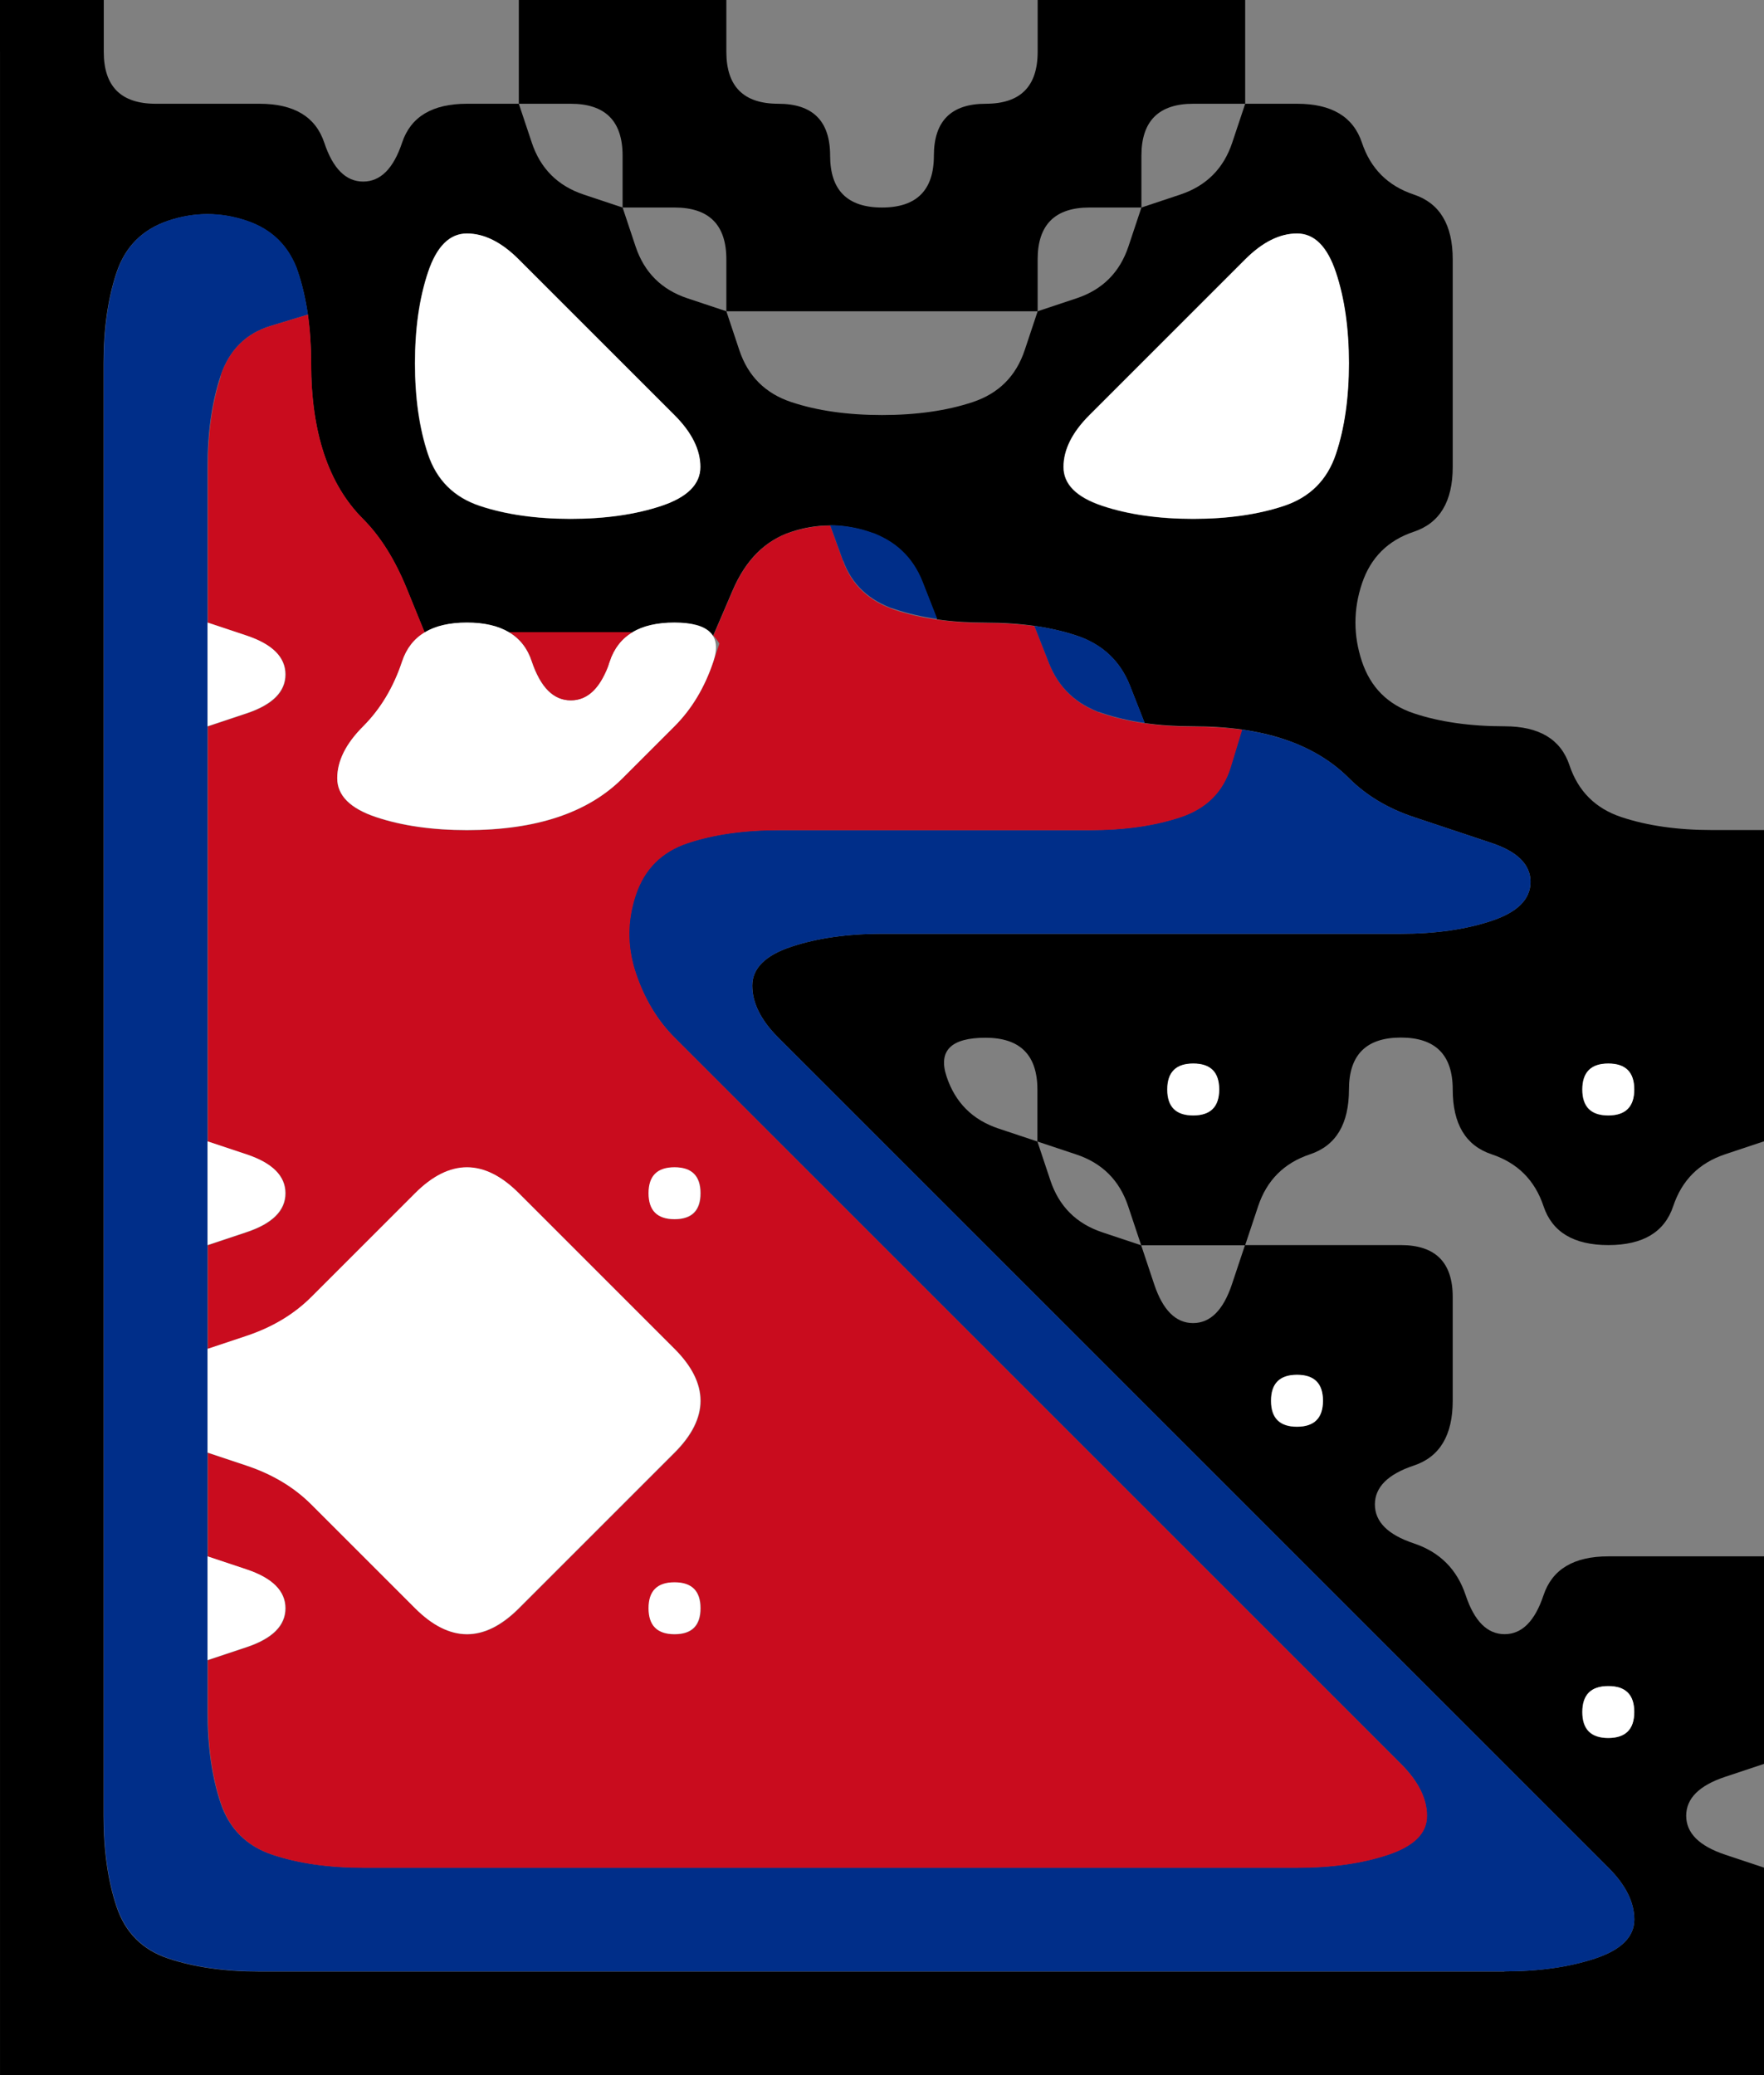 <svg width="17" height="20" version="1.1" viewBox="0 0 17 20" xmlns="http://www.w3.org/2000/svg">
 <rect x="0" y="0" width="17" height="20" fill="#808080" stroke="none"/>
 <g transform="translate(0)">
  <path d="m0 0.5v-0.5h1v0.5q0 0.5 0.5 0.5t1 0 0.625 0.375 0.375 0.375 0.375-0.375 0.625-0.375h0.5l0.125 0.375q0.125 0.375 0.5 0.5l0.375 0.125 0.125 0.375q0.125 0.375 0.5 0.5l0.375 0.125 0.125 0.375q0.125 0.375 0.5 0.5t0.875 0.125 0.875-0.125 0.5-0.5l0.125-0.375 0.375-0.125q0.375-0.125 0.5-0.5l0.125-0.375 0.375-0.125q0.375-0.125 0.5-0.5l0.125-0.375h0.5q0.5 0 0.625 0.375t0.5 0.5 0.375 0.625 0 1 0 1-0.375 0.625-0.5 0.5 0 0.75 0.5 0.5 0.875 0.125 0.625 0.375 0.5 0.5 0.875 0.125h0.5v3l-0.375 0.125q-0.375 0.125-0.5 0.5t-0.625 0.375-0.625-0.375-0.5-0.5-0.375-0.625-0.5-0.5-0.5 0.5-0.375 0.625-0.5 0.5l-0.125 0.375h0.5q0.5 0 1 0t0.5 0.5 0 1-0.375 0.625-0.375 0.375 0.375 0.375 0.5 0.5 0.375 0.375 0.375-0.375 0.625-0.375 1 0h0.5v2l-0.375 0.125q-0.375 0.125-0.375 0.375t0.375 0.375l0.375 0.125v2h-17v-19.5m14.5 18.5q0.5 0 0.875-0.125t0.375-0.375-0.25-0.5-0.5-0.5-0.5-0.5-0.5-0.5-0.5-0.5-0.5-0.5-0.5-0.5-0.5-0.5-0.5-0.5-0.5-0.5-0.5-0.5-0.5-0.5-0.5-0.5-0.5-0.5-0.5-0.5-0.5-0.5-0.5-0.5-0.25-0.5 0.375-0.375 0.875-0.125 1 0 1 0 1 0 1 0 1 0 0.875-0.125 0.375-0.375-0.375-0.375-0.75-0.25-0.625-0.375-0.625-0.375-0.875-0.125h-0.5 0.75-0.25q-0.25 0-0.469-0.031l-0.219-0.031 0.219 0.031-0.141-0.359q-0.141-0.359-0.516-0.484t-0.875-0.125h-0.5 0.75-0.25q-0.25 0-0.469-0.031l-0.219-0.031 0.219 0.031-0.141-0.359q-0.141-0.359-0.516-0.484t-0.75 0-0.562 0.562l-0.188 0.438 0.125 0.125-0.125-0.125q-0.125-0.125-0.375-0.125h-0.25 0.75-1 0.75-0.25q-0.25 0-0.406 0.094l-0.156 0.094 0.156-0.094h-1.188l0.156 0.094-0.156-0.094q-0.156-0.094-0.406-0.094h-0.25 0.75-1 0.75-0.25q-0.25 0-0.406 0.094l-0.156 0.094 0.156-0.094-0.172-0.422q-0.172-0.422-0.422-0.672t-0.375-0.625-0.125-0.875-0.125-0.875-0.5-0.5-0.75 0-0.5 0.5-0.125 0.875 0 1 0 1 0 1 0 1 0 1 0 1 0 1 0 1 0 1 0 1 0 1 0 1 0 1 0 1 0.125 0.875 0.5 0.5 0.875 0.125 1 0 1 0 1 0 1 0 1 0 1 0 1 0 1 0 1 0 1 0 1 0 1 0m0.75-2.5q0 0.25 0.25 0.25t0.25-0.25-0.25-0.25-0.25 0.25m-3-3q0 0.25 0.25 0.25t0.25-0.25-0.25-0.25-0.25 0.25m-0.75-8.5q0.5 0 0.875-0.125t0.5-0.5 0.125-0.875-0.125-0.875-0.375-0.375-0.5 0.25-0.5 0.5-0.5 0.5-0.5 0.5-0.25 0.5 0.375 0.375 0.875 0.125m-6 0q0.5 0 0.875-0.125t0.375-0.375-0.25-0.5-0.5-0.5-0.5-0.5-0.5-0.5-0.5-0.25-0.375 0.375-0.125 0.875 0.125 0.875 0.5 0.5 0.875 0.125m6.375 7.375 0.125-0.375h-1l0.125 0.375q0.125 0.375 0.375 0.375t0.375-0.375m-1.25-0.5 0.375 0.125-0.125-0.375q-0.125-0.375-0.5-0.5l-0.375-0.125 0.125 0.375q0.125 0.375 0.5 0.5m0.625-1.375q0 0.25 0.25 0.25t0.25-0.25-0.25-0.25-0.25 0.25m-1.625 0.375 0.375 0.125v-0.5q0-0.5-0.5-0.5t-0.375 0.375 0.5 0.5m5.625-0.375q0 0.25 0.25 0.25t0.25-0.25-0.25-0.25-0.25 0.25"/>
  <path d="m1 0.5v-0.5h4v1h-0.5q-0.5 0-0.625 0.375t-0.375 0.375-0.375-0.375-0.625-0.375-1 0-0.5-0.5" fill-opacity="0"/>
  <path d="m5 0.5v-0.5h2v0.5q0 0.5 0.5 0.5t0.5 0.5 0.5 0.5 0.5-0.5 0.5-0.5 0.5-0.5v-0.5h2v1h-0.5q-0.5 0-0.5 0.5v0.5h-0.5q-0.5 0-0.5 0.5v0.5h-0.5q-0.5 0-1 0t-1 0h-0.5v-0.5q0-0.5-0.5-0.5h-0.5v-0.5q0-0.5-0.5-0.5h-0.5v-0.5"/>
  <g fill-opacity="0">
   <path d="m7 0.5v-0.5h3v0.5q0 0.5-0.5 0.5t-0.5 0.5-0.5 0.5-0.5-0.5-0.5-0.5-0.5-0.5"/>
   <path d="m12 0.5v-0.5h5v8h-0.5q-0.5 0-0.875-0.125t-0.5-0.5-0.625-0.375-0.875-0.125-0.5-0.5 0-0.75 0.5-0.5 0.375-0.625 0-1 0-1-0.375-0.625-0.5-0.5-0.625-0.375h-0.5v-0.5"/>
   <path d="M 5.125,1.375 5,1 H 5.5 Q 6,1 6,1.5 V 2 L 5.625,1.875 Q 5.25,1.75 5.125,1.375"/>
   <path d="m11 1.5q0-0.5 0.5-0.5h0.5l-0.125 0.375q-0.125 0.375-0.5 0.5l-0.375 0.125v-0.5"/>
  </g>
  <path d="m1.125 2.625q0.125-0.375 0.5-0.5t0.75 0 0.5 0.5l0.125 0.375-0.188-0.562 0.062 0.188q0.062 0.188 0.094 0.406l0.031 0.219-0.031-0.219-0.359 0.109q-0.359 0.109-0.484 0.484t-0.125 0.875 0 1 0 1 0 1 0 1 0 1 0 1 0 1 0 1 0 1 0 1 0 1 0 1 0.125 0.875 0.5 0.5 0.875 0.125 1 0 1 0 1 0 1 0 1 0 1 0 1 0 1 0 1 0 0.875-0.125 0.375-0.375-0.25-0.5-0.5-0.5-0.5-0.5-0.5-0.5-0.5-0.5-0.5-0.5-0.5-0.5-0.5-0.5-0.5-0.5-0.5-0.5-0.5-0.5-0.5-0.5-0.5-0.5-0.5-0.5-0.5-0.5-0.375-0.625 0-0.75 0.5-0.5 0.875-0.125 1 0 1 0 1 0 0.875-0.125 0.484-0.484l0.109-0.359-0.219-0.031 0.219 0.031q0.219 0.031 0.406 0.094l0.188 0.062-0.562-0.188 0.375 0.125q0.375 0.125 0.625 0.375t0.625 0.375 0.75 0.25 0.375 0.375-0.375 0.375-0.875 0.125-1 0-1 0-1 0-1 0-1 0-0.875 0.125-0.375 0.375 0.25 0.5 0.5 0.5 0.5 0.5 0.5 0.5 0.5 0.5 0.5 0.5 0.5 0.5 0.5 0.5 0.5 0.5 0.5 0.5 0.5 0.5 0.5 0.5 0.5 0.5 0.5 0.5 0.5 0.5 0.5 0.5 0.5 0.5 0.25 0.5-0.375 0.375-0.875 0.125-1 0-1 0-1 0-1 0-1 0-1 0-1 0-1 0-1 0-1 0-1 0-1 0-0.875-0.125-0.5-0.5-0.125-0.875 0-1 0-1 0-1 0-1 0-1 0-1 0-1 0-1 0-1 0-1 0-1 0-1 0-1 0-1 0.125-0.875" fill="#002e89"/>
  <path d="m4.125 2.625q0.125-0.375 0.375-0.375t0.5 0.25 0.5 0.5 0.5 0.5 0.5 0.5 0.25 0.5-0.375 0.375-0.875 0.125-0.875-0.125-0.5-0.5-0.125-0.875 0.125-0.875" fill="#fff"/>
  <path d="M 6.125,2.375 6,2 H 6.5 Q 7,2 7,2.5 V 3 L 6.625,2.875 Q 6.25,2.75 6.125,2.375" fill-opacity="0"/>
  <path d="m10 2.5q0-0.5 0.5-0.5h0.5l-0.125 0.375q-0.125 0.375-0.5 0.5l-0.375 0.125v-0.5" fill-opacity="0"/>
  <path d="m12 2.5q0.25-0.25 0.5-0.25t0.375 0.375 0.125 0.875-0.125 0.875-0.5 0.5-0.875 0.125-0.875-0.125-0.375-0.375 0.25-0.5 0.5-0.5 0.5-0.5 0.5-0.5" fill="#fff"/>
  <path d="m2.125 3.625q0.125-0.375 0.484-0.484l0.359-0.109-0.031-0.219 0.031 0.219q0.031 0.219 0.031 0.469v0.25-0.75 0.5q0 0.5 0.125 0.875t0.375 0.625 0.422 0.672l0.172 0.422 0.156-0.094-0.156 0.094q-0.156 0.094-0.219 0.281l-0.062 0.188 0.188-0.562-0.125 0.375q-0.125 0.375-0.375 0.625t-0.25 0.5 0.375 0.375 0.875 0.125 0.875-0.125 0.625-0.375 0.5-0.5 0.375-0.625l0.125-0.375v0.75-0.25q0-0.25-0.125-0.375l-0.125-0.125 0.125 0.125 0.188-0.438q0.188-0.438 0.562-0.562l0.375-0.125-0.562 0.188 0.188-0.062q0.188-0.062 0.375-0.062h0.188-0.188l0.125 0.344q0.125 0.344 0.5 0.469t0.875 0.125h0.5-0.75 0.25q0.25 0 0.469 0.031l0.219 0.031-0.219-0.031 0.141 0.359q0.141 0.359 0.516 0.484t0.875 0.125h0.5-0.75 0.25q0.25 0 0.469 0.031l0.219 0.031-0.219-0.031-0.109 0.359q-0.109 0.359-0.484 0.484t-0.875 0.125-1 0-1 0-1 0-0.875 0.125-0.5 0.5 0 0.75 0.375 0.625 0.5 0.5 0.5 0.5 0.5 0.5 0.5 0.5 0.5 0.5 0.5 0.5 0.5 0.5 0.5 0.5 0.5 0.5 0.5 0.5 0.5 0.5 0.5 0.5 0.5 0.5 0.5 0.5 0.25 0.5-0.375 0.375-0.875 0.125-1 0-1 0-1 0-1 0-1 0-1 0-1 0-1 0-1 0-0.875-0.125-0.5-0.5-0.125-0.875v-0.5l0.375-0.125q0.375-0.125 0.375-0.375t-0.375-0.375l-0.375-0.125v-1l0.375 0.125q0.375 0.125 0.625 0.375t0.5 0.5 0.5 0.5 0.5 0.25 0.5-0.25 0.5-0.5 0.5-0.5 0.5-0.5 0.25-0.5-0.25-0.5-0.5-0.5-0.5-0.5-0.5-0.5-0.5-0.25-0.5 0.25-0.5 0.5-0.5 0.5-0.625 0.375l-0.375 0.125v-1l0.375-0.125q0.375-0.125 0.375-0.375t-0.375-0.375l-0.375-0.125v-0.5q0-0.5 0-1t0-1 0-1v-0.5l0.375-0.125q0.375-0.125 0.375-0.375t-0.375-0.375l-0.375-0.125v-0.5q0-0.5 0-1t0.125-0.875m-0.125 2v0.625-0.25q0-0.25 0-0.5v-0.25 0.375m0 1.25v0.875-0.25q0-0.25 0-0.5v-0.25 0.125m0 3.75v0.625-0.25q0-0.25 0-0.5v-0.25 0.375m0 1.25v0.875-0.25q0-0.25 0-0.5v-0.25 0.125m0 0.75v0.625-0.25q0-0.25 0-0.5v-0.25 0.375m4.25-1.125q0 0.25 0.25 0.25t0.25-0.25-0.25-0.25-0.25 0.25m-4.25 2.375v0.875-0.25q0-0.25 0-0.5v-0.25 0.125m0 0.75v0.625-0.25q0-0.25 0-0.5v-0.25 0.375m0 1.25v0.875-0.25q0-0.25 0-0.5v-0.25 0.125m4.25-0.375q0 0.25 0.25 0.25t0.25-0.25-0.25-0.25-0.25 0.25" fill="#c90c1e"/>
  <path d="m7.125 3.375-0.125-0.375h0.5q0.5 0 1 0t1 0h0.5l-0.125 0.375q-0.125 0.375-0.5 0.5t-0.875 0.125-0.875-0.125-0.5-0.5" fill-opacity="0"/>
  <g>
   <path d="m8.125 5.406-0.125-0.344h-0.188 0.188q0.188 0 0.375 0.062l0.188 0.062-0.562-0.188 0.375 0.125q0.375 0.125 0.516 0.484l0.141 0.359 0.219 0.031-0.219-0.031q-0.219-0.031-0.406-0.094l-0.188-0.062 0.562 0.188-0.375-0.125q-0.375-0.125-0.5-0.469" fill="#002e89"/>
   <path d="m2 6.5v-0.5l0.375 0.125q0.375 0.125 0.375 0.375t-0.375 0.375l-0.375 0.125v-0.5m0 0.125v0.625-0.25q0-0.25 0-0.5v-0.25 0.375m0-0.75v0.875-0.25q0-0.25 0-0.5v-0.25 0.125" fill="#fff"/>
   <path d="m3.875 6.375q0.125-0.375 0.625-0.375t0.625 0.375 0.375 0.375 0.375-0.375 0.625-0.375 0.375 0.375-0.375 0.625-0.5 0.5-0.625 0.375-0.875 0.125-0.875-0.125-0.375-0.375 0.25-0.5 0.375-0.625" fill="#fff"/>
   <path d="m5.125 6.375-0.125-0.375 0.188 0.562-0.062-0.188q-0.062-0.188-0.219-0.281l-0.156-0.094 0.156 0.094h1.188l0.156-0.094-0.156 0.094q-0.156 0.094-0.219 0.281l-0.062 0.188 0.188-0.562-0.125 0.375q-0.125 0.375-0.375 0.375t-0.375-0.375" fill="#c90c1e"/>
   <path d="m10.109 6.391-0.141-0.359-0.219-0.031 0.219 0.031q0.219 0.031 0.406 0.094l0.188 0.062-0.562-0.188 0.375 0.125q0.375 0.125 0.516 0.484l0.141 0.359 0.219 0.031-0.219-0.031q-0.219-0.031-0.406-0.094l-0.188-0.062 0.562 0.188-0.375-0.125q-0.375-0.125-0.516-0.484" fill="#002e89"/>
  </g>
  <path d="m9.125 10.375q-0.125-0.375 0.375-0.375t0.5 0.5v0.5l-0.375-0.125q-0.375-0.125-0.5-0.5" fill-opacity="0"/>
  <path d="m11.25 10.5q0-0.25 0.25-0.25t0.25 0.25-0.25 0.25-0.25-0.25" fill="#fff"/>
  <path d="m13 10.5q0-0.5 0.5-0.5t0.5 0.5 0.375 0.625 0.5 0.5 0.625 0.375 0.625-0.375 0.5-0.5l0.375-0.125v4h-0.5q-0.5 0-1 0t-0.625 0.375-0.375 0.375-0.375-0.375-0.5-0.5-0.375-0.375 0.375-0.375 0.375-0.625 0-1-0.5-0.5-1 0h-0.5l0.125-0.375q0.125-0.375 0.5-0.5t0.375-0.625" fill-opacity="0"/>
  <g fill="#fff">
   <path d="m15.25 10.5q0-0.25 0.25-0.25t0.25 0.25-0.25 0.25-0.25-0.25"/>
   <path d="m2 11.5v-0.5l0.375 0.125q0.375 0.125 0.375 0.375t-0.375 0.375l-0.375 0.125v-0.5m0 0.125v0.625-0.25q0-0.25 0-0.5v-0.25 0.375m0-0.75v0.875-0.25q0-0.25 0-0.5v-0.25 0.125"/>
   <path d="m4 11.5q0.25-0.25 0.5-0.25t0.5 0.25 0.5 0.5 0.5 0.5 0.5 0.5 0.25 0.5-0.25 0.5-0.5 0.5-0.5 0.5-0.5 0.5-0.5 0.25-0.5-0.25-0.5-0.5-0.5-0.5-0.625-0.375l-0.375-0.125v-1l0.375-0.125q0.375-0.125 0.625-0.375t0.5-0.5 0.5-0.5m-2 1.375v0.875-0.25q0-0.25 0-0.5v-0.25 0.125m0 0.75v0.625-0.25q0-0.25 0-0.5v-0.25 0.375"/>
   <path d="m6.25 11.5q0-0.25 0.25-0.25t0.25 0.25-0.25 0.25-0.25-0.25"/>
  </g>
  <path d="m10.125 11.375-0.125-0.375 0.375 0.125q0.375 0.125 0.5 0.5l0.125 0.375-0.375-0.125q-0.375-0.125-0.5-0.5" fill-opacity="0"/>
  <path d="m11.125 12.375-0.125-0.375h1l-0.125 0.375q-0.125 0.375-0.375 0.375t-0.375-0.375" fill-opacity="0"/>
  <g fill="#fff">
   <path d="m12.25 13.5q0-0.25 0.25-0.25t0.25 0.25-0.25 0.25-0.25-0.25"/>
   <path d="m2 15.5v-0.5l0.375 0.125q0.375 0.125 0.375 0.375t-0.375 0.375l-0.375 0.125v-0.5m0 0.125v0.625-0.25q0-0.25 0-0.5v-0.25 0.375m0-0.75v0.875-0.25q0-0.25 0-0.5v-0.25 0.125"/>
   <path d="m6.25 15.5q0-0.25 0.25-0.25t0.25 0.25-0.25 0.25-0.25-0.25"/>
   <path d="m15.25 16.5q0-0.25 0.25-0.25t0.25 0.25-0.25 0.25-0.25-0.25"/>
  </g>
  <path d="m16.25 17.5q0-0.25 0.375-0.375l0.375-0.125v1l-0.375-0.125q-0.375-0.125-0.375-0.375" fill-opacity="0"/>
 </g>
</svg>
